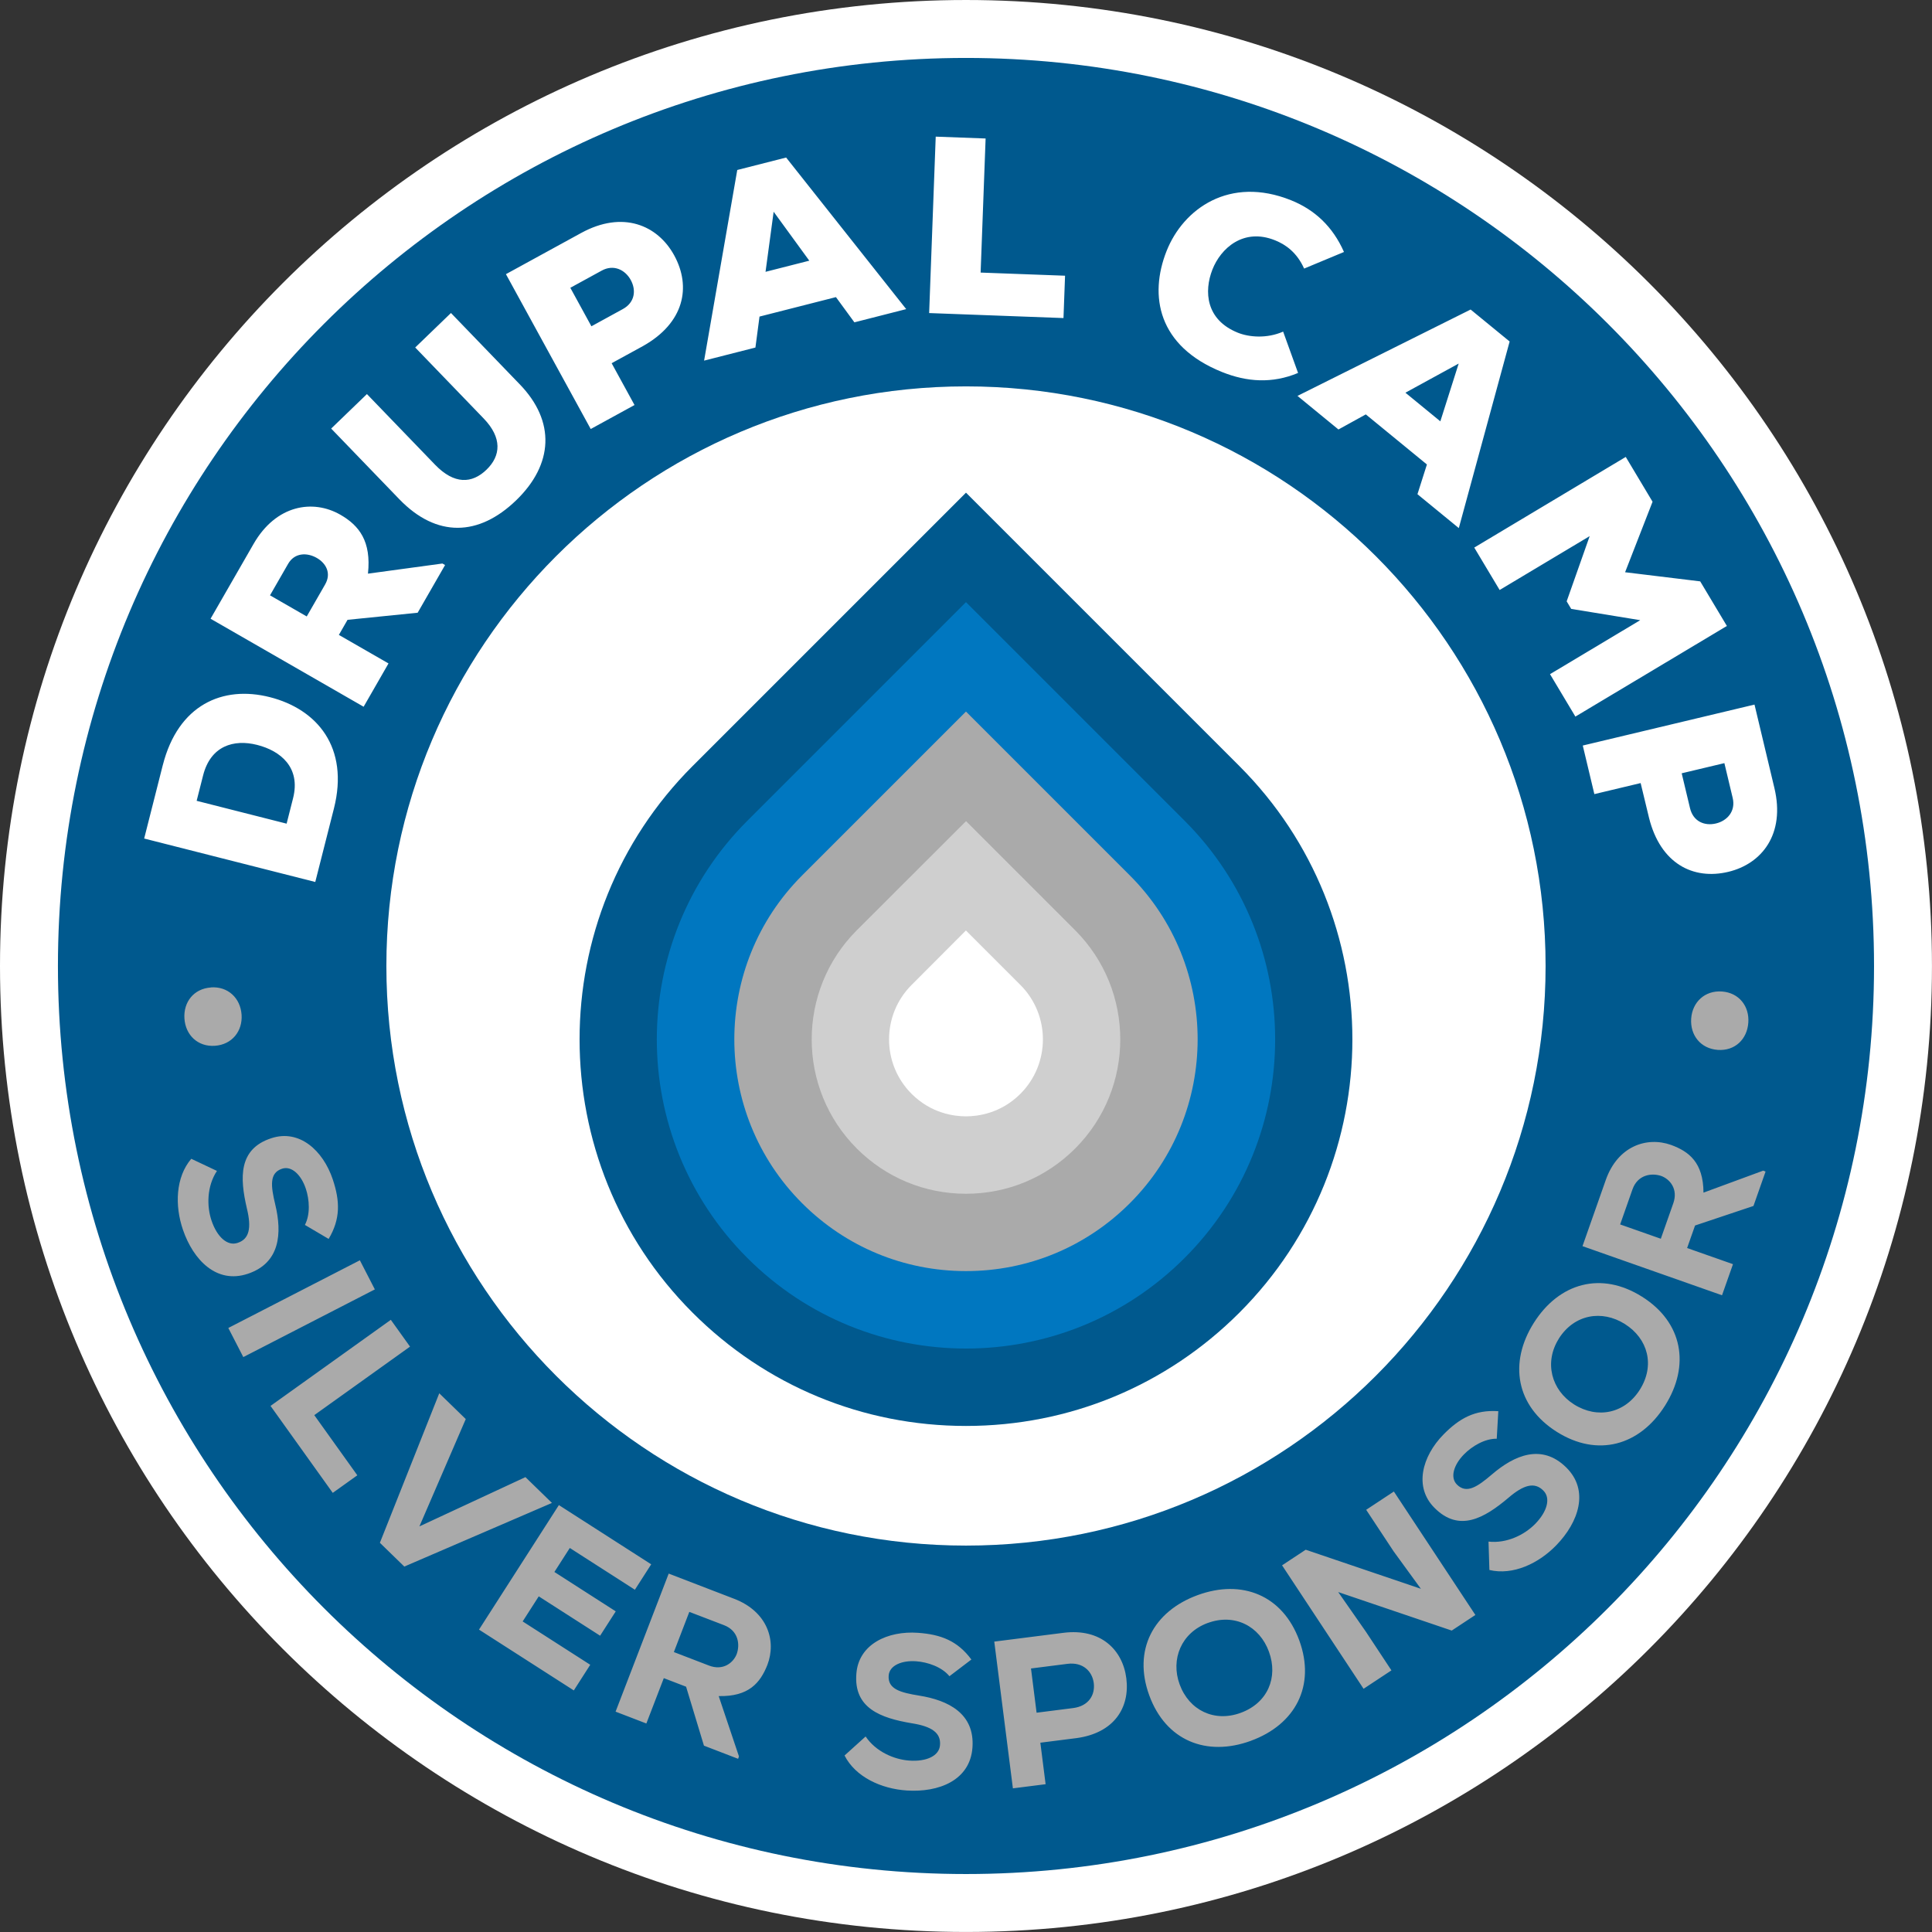 <svg xmlns="http://www.w3.org/2000/svg" height="283.46" viewBox="0 0 283.465 283.464" width="283.46" version="1" enable-background="new 0 0 283.465 283.464"><rect x="0" y="0" width="283.465" height="283.464" fill="#333333" stroke="none"/><path d="M283.46 141.73c0 78.277-63.456 141.73-141.73 141.73S0 220.01 0 141.73 63.456 0 141.73 0c78.28 0 141.73 63.455 141.73 141.73" fill="#fff"/><path d="M274.96 141.73c0 73.58-59.648 133.23-133.23 133.23S8.5 215.31 8.5 141.73 68.153 8.5 141.73 8.5s133.23 59.652 133.23 133.23" fill="#00598E"/><path d="M226.77 141.73c0 46.966-38.073 85.04-85.04 85.04s-85.04-38.074-85.04-85.04 38.075-85.04 85.04-85.04 85.04 38.076 85.04 85.04" fill="#fff"/><path d="M141.73 72.283l-8.03 8.03-32.077 32.077c-22.115 22.115-22.115 58.098 0 80.213 10.713 10.713 24.957 16.613 40.107 16.613s29.394-5.9 40.107-16.613c22.115-22.115 22.115-58.098 0-80.213L149.76 80.314l-8.03-8.03z" fill="#00598E"/><path d="M141.73 88.344l-32.076 32.076c-17.715 17.715-17.715 46.437 0 64.153 8.857 8.857 20.467 13.286 32.076 13.286s23.22-4.43 32.076-13.287c17.715-17.716 17.715-46.438 0-64.153l-32.08-32.076z" fill="#0077C0"/><path d="M141.73 104.4l24.046 24.046c13.258 13.258 13.258 34.832 0 48.09-6.423 6.424-14.963 9.96-24.046 9.96s-17.623-3.536-24.046-9.96c-13.258-13.258-13.258-34.832 0-48.09l24.05-24.05" fill="#aaa"/><path d="M141.73 120.47l16.015 16.015c8.83 8.83 8.83 23.2 0 32.03-4.278 4.278-9.965 6.634-16.015 6.634s-11.737-2.357-16.015-6.635c-8.83-8.83-8.83-23.2 0-32.03l16.03-16.01" fill="#CFCFCF"/><path d="M141.73 136.53l7.985 7.985c4.402 4.402 4.402 11.566 0 15.97-2.878 2.876-6.238 3.306-7.985 3.306s-5.107-.43-7.984-3.306c-4.403-4.403-4.403-11.567 0-15.97l7.97-7.99" fill="#fff"/><path d="M23.884 112.27c2.25-8.86 8.784-11.742 15.706-9.984 6.92 1.757 11.685 7.357 9.398 16.36l-2.732 10.758-25.104-6.375 2.732-10.77zm18.168 8.58l.947-3.73c1.146-4.518-1.824-6.952-5.268-7.827-3.442-.874-6.83.137-7.932 4.476l-.947 3.728 13.2 3.35zM65.3 82.906L61.28 89.9 50.992 90.94l-1.272 2.214 7.282 4.186-3.65 6.353L30.894 90.78l6.307-10.97c3.3-5.743 8.705-6.606 12.747-4.283 2.758 1.586 4.548 3.895 4.04 8.64l10.926-1.487.384.22zm-25.685 4.442l5.39 3.098 2.692-4.684c.96-1.668.132-3.125-1.215-3.9-1.412-.812-3.252-.802-4.21.866l-2.657 4.62zM66.165 45.923L76.21 56.336c5.345 5.487 4.97 11.813-.49 17.08s-11.64 5.52-17.138-.177L48.59 62.88l5.246-5.062 9.992 10.36c2.826 2.93 5.42 2.793 7.55.738s2.31-4.695-.415-7.52L60.92 50.984l5.245-5.06zM89.74 53.29l3.357 6.135-6.426 3.52-12.44-22.72 11.036-6.042c6.102-3.34 11.217-1.165 13.652 3.282 2.54 4.64 1.463 9.914-4.57 13.303l-4.61 2.523zm-2.968-5.418l4.608-2.524c1.784-.978 1.982-2.773 1.165-4.266s-2.505-2.34-4.258-1.38l-4.608 2.523 3.092 5.647zM122.66 43.59l-11.224 2.858-.6 4.544-7.53 1.918 4.866-27.97 7.17-1.826 17.618 22.24-7.602 1.938-2.71-3.703zm-9.15-12.525l-1.19 8.817 6.42-1.635-5.23-7.182zM144.61 20.32l-.732 19.672 12.388.46-.23 6.213-19.71-.733.964-25.885 7.32.272zM190.45 54.72c-3.79 1.586-7.513 1.326-11.152-.138-9.44-3.796-10.727-11.212-8.138-17.75 2.45-6.192 9.24-11.08 18.27-7.45 3.468 1.396 6.11 3.853 7.76 7.587l-5.847 2.435c-1.054-2.338-2.66-3.503-4.273-4.15-4.635-1.864-7.973 1.18-9.194 4.32-1.222 3.137-.995 7.336 3.742 9.24 1.613.65 4.224.9 6.645-.16l2.19 6.064zM209.35 68.14l-8.958-7.34-4.014 2.213-6.01-4.926 25.403-12.672 5.725 4.69-7.458 27.376-6.068-4.97 1.39-4.37zm4.66-14.793l-7.806 4.27 5.124 4.2 2.69-8.47zM240.66 90.993l-10.132-1.655-.665-1.11 3.376-9.567-13.21 7.903-3.725-6.224 22.228-13.3 3.933 6.575-4.03 10.344 11.02 1.34 3.915 6.542-22.227 13.297-3.724-6.225 13.24-7.923zM240.73 114.89l-6.804 1.623-1.7-7.128 25.197-6.008 2.918 12.238c1.614 6.767-1.835 11.127-6.767 12.303-5.147 1.228-9.95-1.203-11.625-7.917l-1.23-5.1zm6.01-1.43l1.22 5.11c.472 1.98 2.15 2.645 3.808 2.25 1.655-.395 2.918-1.8 2.455-3.743l-1.22-5.11-6.26 1.49z" fill="#fff"/><path d="M30.945 144.87c2.506-.17 4.333 1.57 4.5 4.015.163 2.413-1.413 4.384-3.918 4.554s-4.302-1.573-4.466-3.986c-.165-2.44 1.38-4.4 3.885-4.57zM44.727 179.74c.82-1.55.682-3.727.14-5.345-.68-2.028-2.083-3.39-3.495-2.916-1.88.63-1.634 2.54-.983 5.266 1.005 4.175.736 8.55-4.026 10.145-4.586 1.536-8.004-2.027-9.52-6.458-1.22-3.547-1.08-7.715 1.22-10.414l3.768 1.78c-1.496 2.266-1.502 5.18-.803 7.265.816 2.44 2.348 3.792 3.817 3.3 1.745-.552 2.076-2.2 1.376-5.07-1.045-4.49-1.258-8.735 3.613-10.302 4.096-1.338 7.57 1.814 8.99 6.048 1.062 3.176 1.154 5.793-.606 8.737l-3.493-2.06zM33.5 194.84l19.3-9.93 2.198 4.273-19.3 9.93-2.198-4.27zM60.157 197.58l-14.045 10.05 6.315 8.826-3.605 2.58-9.13-12.76 17.65-12.63 2.815 3.93zM59.315 229.84l-3.578-3.48 8.712-21.936 3.888 3.783-6.802 15.748 15.557-7.23 3.89 3.786-21.668 9.34zM84.19 248.02l-13.91-8.922c3.902-6.082 7.82-12.188 11.72-18.27l13.545 8.69-2.394 3.73-9.55-6.128-2.26 3.523 9.002 5.777-2.293 3.574-9.004-5.775-2.36 3.68 9.916 6.36-2.41 3.76zM108.29 258.05l-5.006-1.926-2.62-8.65-3.27-1.257-2.56 6.655-4.515-1.737 7.793-20.256c3.3 1.27 6.338 2.437 9.607 3.696 4.89 1.88 6.237 6.153 4.867 9.713-1.042 2.62-2.726 4.664-7.138 4.562l2.972 8.85-.13.37zm-7.15-21.56l-2.27 5.902 5.15 1.98c2.083.803 3.58-.414 4.07-1.687.506-1.4.255-3.423-1.857-4.236l-5.09-1.95zM139.3 245.93c-1.115-1.355-3.177-2.064-4.878-2.186-2.134-.154-3.93.617-4.037 2.102-.143 1.98 1.717 2.488 4.482 2.936 4.242.678 8.175 2.61 7.813 7.62-.347 4.823-4.952 6.606-9.624 6.3-3.745-.238-7.537-1.973-9.143-5.135l3.093-2.79c1.516 2.25 4.2 3.378 6.396 3.536 2.567.186 4.403-.71 4.515-2.256.163-1.822-1.23-2.762-4.15-3.22-4.546-.765-8.546-2.202-8.117-7.3.34-4.297 4.588-6.29 9.042-5.97 3.34.24 5.792 1.163 7.83 3.92l-3.22 2.45zM152.64 255.69l.773 6.09-4.8.608-2.733-21.53c3.445-.438 6.737-.855 10.15-1.29 5.507-.698 8.697 2.522 9.225 6.675.547 4.307-1.796 8.01-7.264 8.768l-5.35.68zm-.55-4.4l5.352-.68c2.307-.293 3.254-1.944 3.036-3.667-.22-1.723-1.583-3.112-3.86-2.823l-5.35.68.82 6.49zM183.54 255.41c-6.523 2.387-12.488-.02-14.918-6.658-2.43-6.64.574-12.328 7.098-14.715 6.52-2.386 12.488.02 14.916 6.66 2.42 6.64-.58 12.33-7.1 14.71zm-6.33-17.29c-3.873 1.417-5.486 5.31-4.135 9.008 1.396 3.814 5.088 5.6 8.96 4.183 3.96-1.447 5.528-5.19 4.144-8.977-1.36-3.73-5.01-5.66-8.97-4.21zM208.48 233.12l-4.018-5.522-4.014-6.08 4.063-2.682 11.958 18.113-3.468 2.288-16.657-5.648 4.084 5.85 3.725 5.64-4.088 2.7-11.958-18.113 3.467-2.29 16.92 5.74zM219.61 211.09c-1.754-.027-3.63 1.086-4.822 2.304-1.498 1.527-2.072 3.397-1.01 4.438 1.416 1.39 3.007.3 5.138-1.518 3.26-2.795 7.28-4.544 10.866-1.026 3.452 3.386 1.832 8.052-1.426 11.415-2.604 2.7-6.38 4.47-9.83 3.646l-.128-4.165c2.7.303 5.296-1.016 6.837-2.587 1.802-1.837 2.31-3.815 1.203-4.9-1.285-1.305-2.903-.85-5.143 1.08-3.524 2.972-7.207 5.09-10.817 1.464-3.055-3.04-1.827-7.57 1.3-10.758 2.344-2.39 4.633-3.662 8.056-3.432l-.23 4.04zM244.29 206.24c-3.707 5.873-9.9 7.61-15.88 3.836-5.978-3.772-7.073-10.11-3.366-15.984 3.708-5.873 9.902-7.61 15.88-3.838 5.98 3.76 7.08 10.1 3.37 15.98zm-15.57-9.84c-2.2 3.488-1.104 7.555 2.227 9.657 3.436 2.17 7.45 1.328 9.65-2.16 2.25-3.564 1.207-7.487-2.202-9.64-3.36-2.12-7.43-1.42-9.68 2.14zM259.05 171.88l-1.78 5.06-8.57 2.867-1.165 3.305 6.73 2.368-1.608 4.563-20.473-7.206 3.418-9.71c1.74-4.942 5.973-6.412 9.568-5.146 2.652.968 4.742 2.592 4.768 7.005l8.762-3.227.34.13zm-21.34 7.77l5.967 2.1 1.832-5.205c.74-2.105-.52-3.568-1.808-4.02-1.414-.466-3.43-.156-4.182 1.98l-1.81 5.15zM252.03 154.04c-2.505-.18-4.073-2.156-3.897-4.6.173-2.412 2.006-4.146 4.512-3.967 2.504.18 4.042 2.155 3.87 4.568-.17 2.45-1.98 4.18-4.48 4z" fill="#aaa"/></svg>